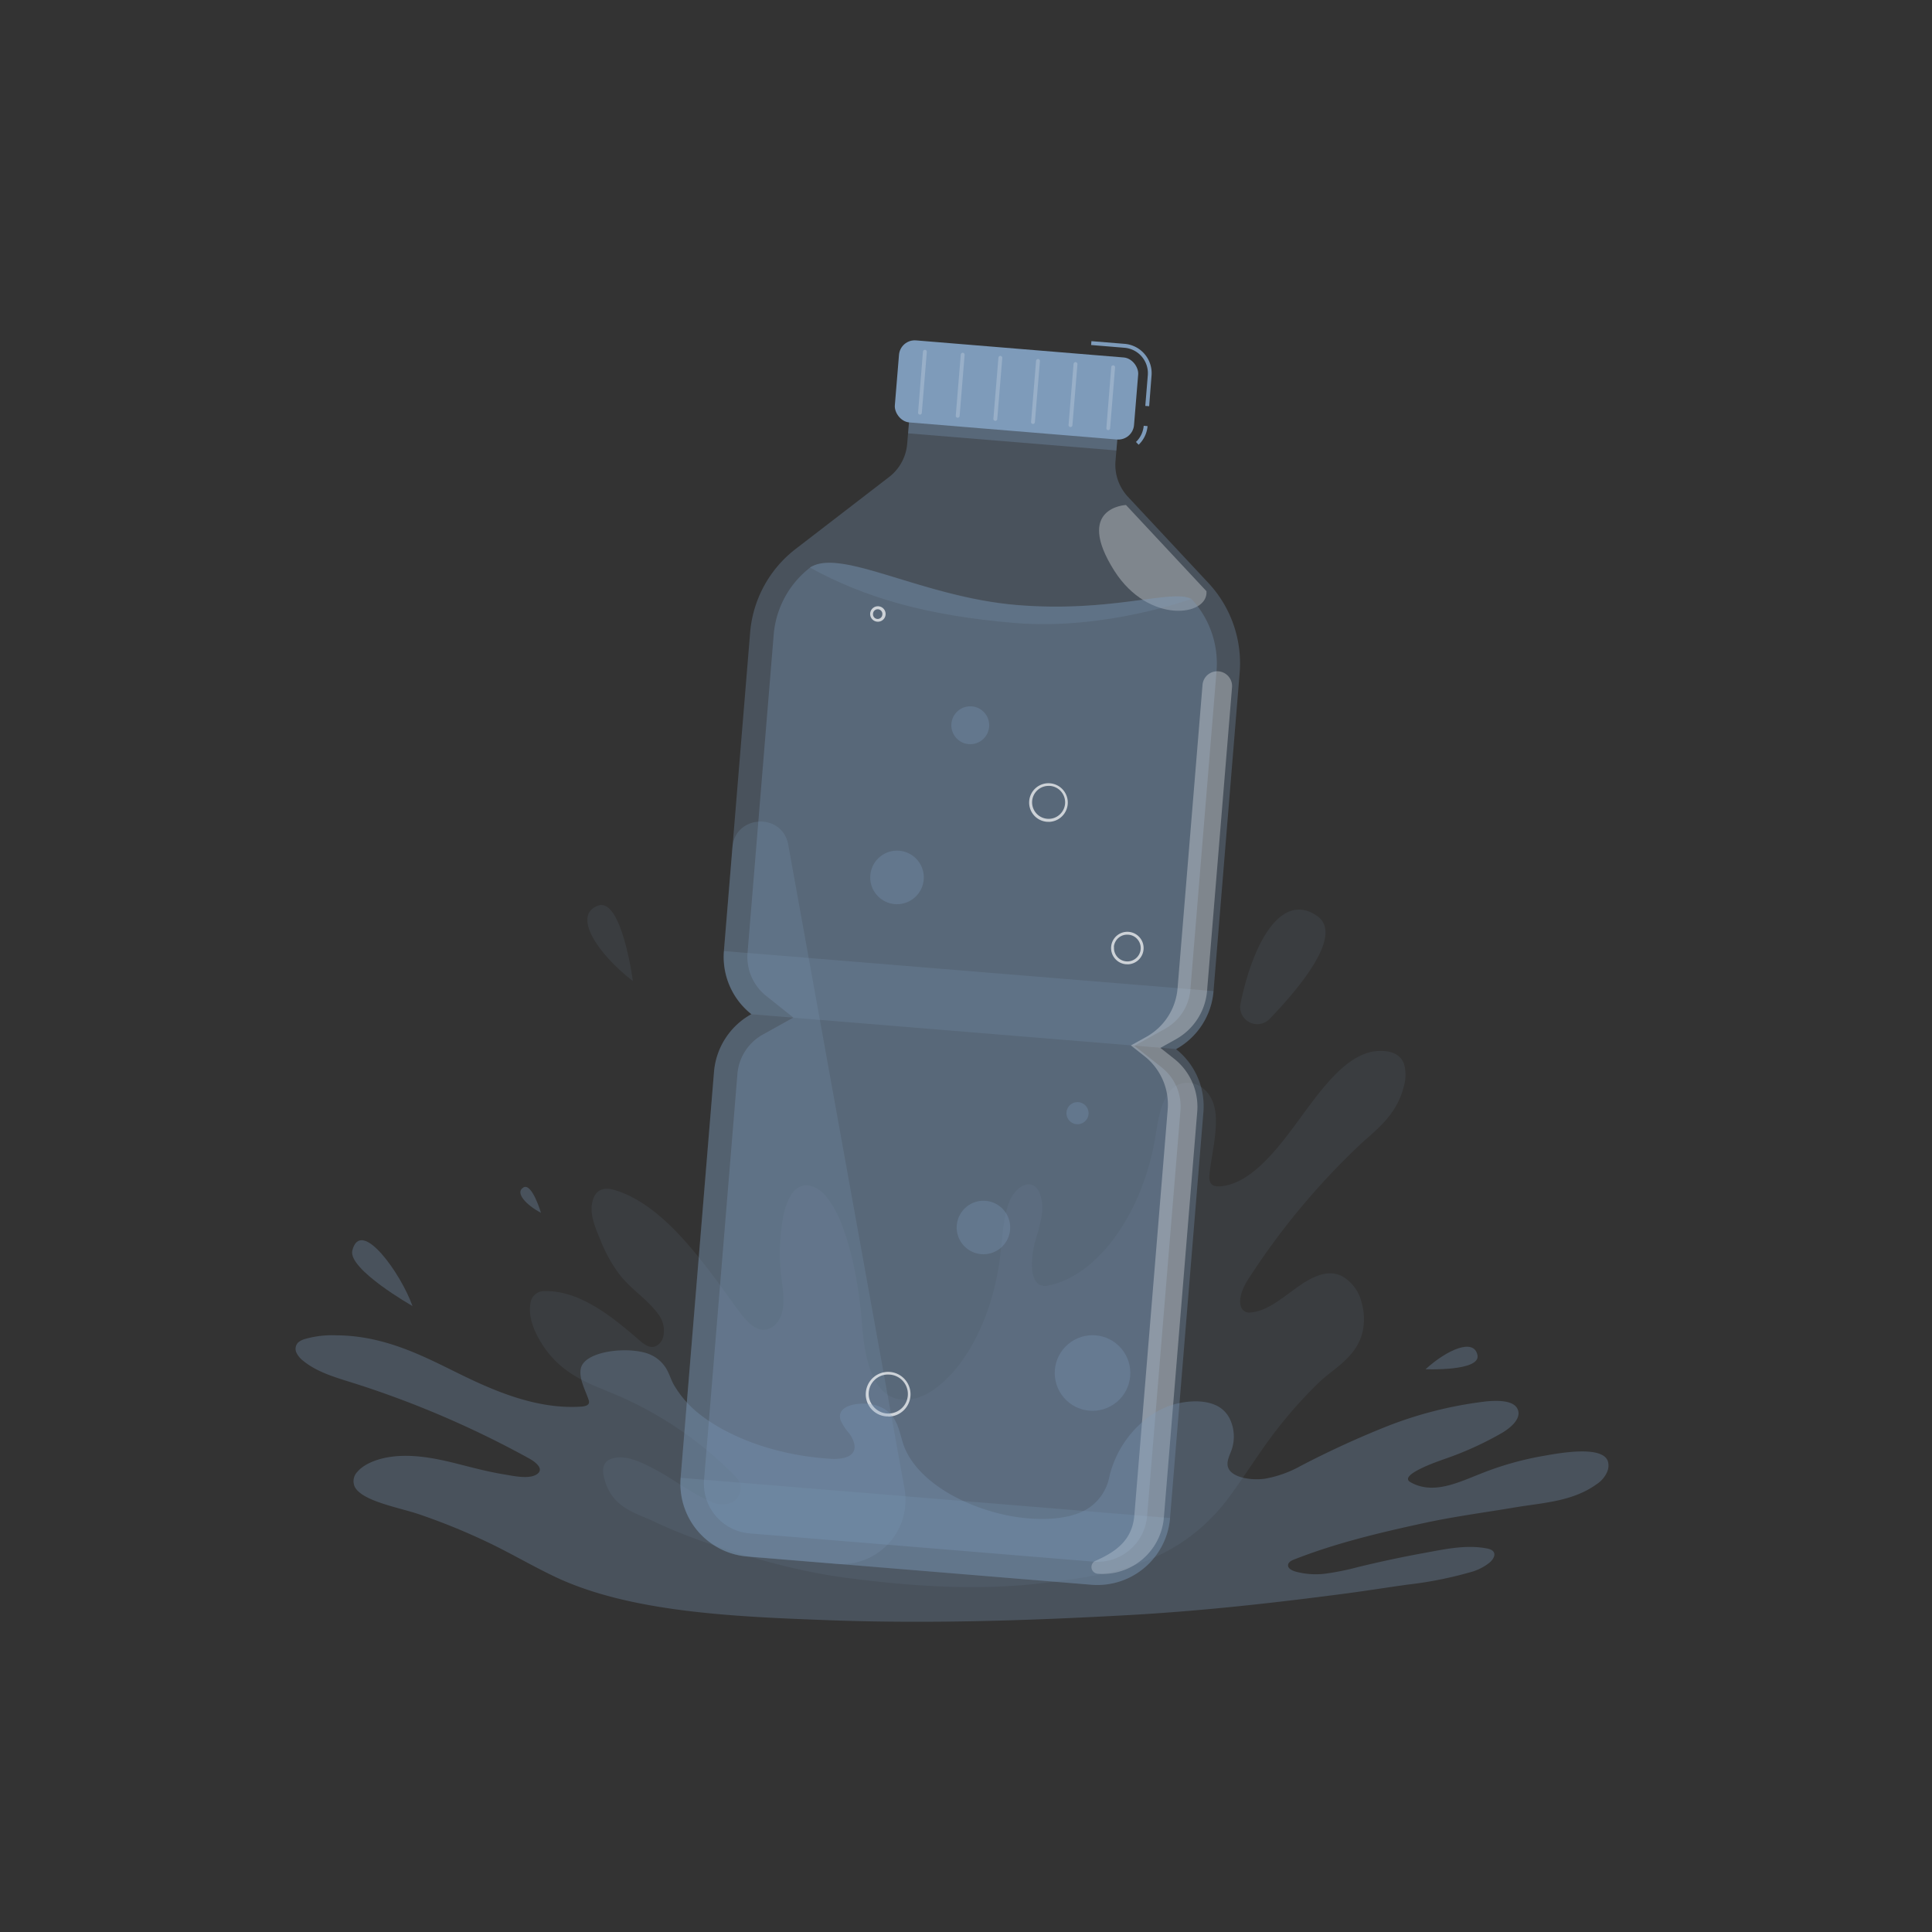 <svg xmlns="http://www.w3.org/2000/svg" viewBox="0 0 500 500"><rect x="0" y="0" width="500" height="500" fill="#333333" stroke="none"/><g id="freepik--splash-1--inject-1"><path d="M137.3,337.21a3.56,3.56,0,0,1,3.8-3.07c8.56-.12,16.57,5.92,24,12.41,1.65,1.43,3.44,2.92,5.29,1.41a3.73,3.73,0,0,0,1.2-1.82,6.72,6.72,0,0,0,0-3.56,7.63,7.63,0,0,0-1.35-2.64c-3.23-4.25-7.16-6.3-10.35-10.69a38.71,38.71,0,0,1-4.41-8.09c-1-2.53-3-6.6-2.2-10,.89-4.09,3.94-3.73,5.79-3.18,5.85,1.75,11.31,5.92,16.27,11.11,5.29,5.52,10.08,12.17,14.85,18.79,1.8,2.5,3.7,5.09,6,6s5.21-.57,6.18-4.19-.17-7.78-.41-11.38a52.62,52.62,0,0,1,.62-12.86,17.48,17.48,0,0,1,2.23-6.35c2.58-3.79,6.4-2.46,8.9.4a26.39,26.39,0,0,1,4.36,8c2.72,7.26,4.31,16.08,5,24.86.38,5.24,1.18,10.71,3.34,14.79,3.49,6.58,10,6.05,15.05,2.6,8.79-6,15.57-19.56,17.38-34.72.59-4.94.74-10.27,2.54-14.42,1.57-3.58,5.6-6,7.57-2.14a10.9,10.9,0,0,1,.64,6.1,42.91,42.91,0,0,1-1.49,6c-1,3.4-2,9.78.7,11.76a3.23,3.23,0,0,0,2.71.3c8.84-1.83,17.06-10.16,22.46-21.77a68.53,68.53,0,0,0,4.46-13.61c.65-2.85.92-5.93,1.64-8.77a16.16,16.16,0,0,1,2.74-6.19c3.44-4.12,11.38-2.18,11.83,6.65C314.89,294,313.53,299,313,304c-.31,3.13,1.62,3.1,3.06,3,6.9-.7,13-7.66,18.41-14.9,6.43-8.61,13.55-19.79,22.33-20.11,2-.08,5.33.18,6.53,3.27a10.29,10.29,0,0,1,0,5.8c-1.78,7.38-7,11.2-11,14.84a187,187,0,0,0-29.53,35.55c-1.27,2-2.58,5.29-1.37,7.26a2.2,2.2,0,0,0,2.25.95c4.13-.31,8-3.6,11.77-6.32s8.05-5.1,12-3a10.73,10.73,0,0,1,4.91,6.65,15.69,15.69,0,0,1,.33,7.44c-1.45,6.79-7.72,9.85-11.17,13.19a115.56,115.56,0,0,0-13,14.89c-3.6,4.93-7,10.33-10.6,15.18-13,17.32-31,19.89-47,21.9-17.41,2.18-34.86,1-52.17-1.28-12.59-1.68-25-5.27-37.29-9.52-4.22-1.53-8.41-3.2-12.55-5.18-4.45-2.12-11-3.43-12.71-11.77-.36-1.8.06-3.26,1.25-3.94,3.69-2.09,8.95.71,12.42,2.56,4.79,2.56,9.33,6.21,14.25,8.19a6.57,6.57,0,0,0,5.12.26,3.82,3.82,0,0,0,1.89-1.72,4.64,4.64,0,0,0,.36-3.3,4,4,0,0,0-1-1.57A95.32,95.32,0,0,0,159.49,361c-3.75-1.61-7.58-2.93-11.19-5.21a25.17,25.17,0,0,1-7.4-7C139.15,346.25,136.45,341.5,137.3,337.21Z" style="fill:#7E9BBA;opacity:0.1"></path><path d="M328.57,263.7a4.43,4.43,0,0,1-7.52-4C324.5,243,332,230.78,340.92,237.09,347.58,241.8,337.14,254.8,328.57,263.7Z" style="fill:#7E9BBA;opacity:0.1"></path><path d="M163.79,253.91c-9.23-7.16-15.68-17-9.1-19.51C160.91,232,163.79,253.91,163.79,253.91Z" style="fill:#7E9BBA;opacity:0.1"></path></g><g id="freepik--bottle-of-water--inject-1"><path d="M304.37,271.52a18.87,18.87,0,0,0,9.69-15l6.76-82.35a30.46,30.46,0,0,0-8.09-23.3L291.9,128.56a12.13,12.13,0,0,1-3.21-9.24l1-12.06-53.91-4.42-1,12a12.1,12.1,0,0,1-4.67,8.6l-24.2,18.63a30.46,30.46,0,0,0-11.78,21.66l-6.77,82.35a18.87,18.87,0,0,0,7.11,16.36,18.84,18.84,0,0,0-9.68,15l-8.63,105a18.88,18.88,0,0,0,17.28,20.37l89,7.32a18.88,18.88,0,0,0,20.37-17.28l8.63-105A18.87,18.87,0,0,0,304.37,271.52Z" style="fill:#7E9BBA;opacity:0.3"></path><rect x="257.68" y="82.66" width="9.33" height="54.08" transform="translate(131.53 362.19) rotate(-85.3)" style="fill:#7E9BBA;opacity:0.3"></rect><path d="M312.23,153,291.4,130.69s-13.43.59-3,17.05C297.29,161.67,312.78,159.5,312.23,153Z" style="fill:#fff;opacity:0.3"></path><path d="M176.17,382.45a18.88,18.88,0,0,0,17.28,20.37l89,7.32a18.89,18.89,0,0,0,20.37-17.28Z" style="fill:#7E9BBA;opacity:0.2"></path><path d="M308.34,155a24.52,24.52,0,0,1,6.5,18.72l-6.76,82.35a12.89,12.89,0,0,1-6.62,10.22l-7.87,4.36,7.05,5.59a12.89,12.89,0,0,1,4.86,11.17l-8.63,105A12.9,12.9,0,0,1,283,404.16l-89-7.32a12.91,12.91,0,0,1-11.79-13.9l8.63-105a12.86,12.86,0,0,1,6.61-10.22l7.87-4.37-7-5.58a12.89,12.89,0,0,1-4.86-11.17l6.77-82.35a24.51,24.51,0,0,1,9.47-17.4c8-5.17,29,7.7,53.59,9.72S303.2,152.36,308.34,155Z" style="fill:#7E9BBA;opacity:0.3"></path><path d="M263.18,156.6c-24.58-2-45.6-14.91-53.6-9.73,14,7.7,30,12.46,53.21,14.37S308.34,155,308.34,155C303.2,152.36,287.76,158.62,263.18,156.6Z" style="fill:#7E9BBA;opacity:0.2"></path><path d="M187.37,246.13a18.87,18.87,0,0,0,7.11,16.36l109.89,9a18.87,18.87,0,0,0,9.69-15Z" style="fill:#7E9BBA;opacity:0.2"></path><path d="M297.4,105.13l-1-.08.65-7.93A6.6,6.6,0,0,0,291,90l-8.62-.71.08-1,8.62.7a7.61,7.61,0,0,1,6.94,8.19Z" style="fill:#7E9BBA"></path><path d="M294.68,115.1l-.69-.72a6.6,6.6,0,0,0,2-4.19l1,.09A7.59,7.59,0,0,1,294.68,115.1Z" style="fill:#7E9BBA"></path><rect x="232.02" y="90.26" width="62.11" height="21.3" rx="4.09" transform="translate(9.15 -21.21) rotate(4.7)" style="fill:#7E9BBA"></rect><path d="M238.06,107.31h0a.5.5,0,0,1-.46-.54L238.86,91a.51.51,0,0,1,.54-.46.5.5,0,0,1,.46.54l-1.3,15.81A.49.49,0,0,1,238.06,107.31Z" style="fill:#fff;opacity:0.2"></path><path d="M247.81,108.11h0a.5.5,0,0,1-.46-.54l1.3-15.81a.51.51,0,0,1,.54-.46.5.5,0,0,1,.45.54l-1.29,15.81A.5.5,0,0,1,247.81,108.11Z" style="fill:#fff;opacity:0.2"></path><path d="M257.55,108.91h0a.5.5,0,0,1-.46-.54l1.3-15.81a.52.52,0,0,1,.54-.46.51.51,0,0,1,.46.54l-1.3,15.82A.49.49,0,0,1,257.55,108.91Z" style="fill:#fff;opacity:0.2"></path><path d="M267.3,109.72h0a.5.5,0,0,1-.46-.54l1.3-15.81a.52.52,0,0,1,.54-.46.5.5,0,0,1,.45.54l-1.3,15.82A.5.5,0,0,1,267.3,109.72Z" style="fill:#fff;opacity:0.2"></path><path d="M277,110.52h0a.5.5,0,0,1-.46-.53l1.3-15.82a.54.54,0,0,1,.54-.46.51.51,0,0,1,.46.54l-1.3,15.82A.5.5,0,0,1,277,110.52Z" style="fill:#fff;opacity:0.2"></path><path d="M286.79,111.32h0a.51.51,0,0,1-.46-.54L287.59,95a.49.49,0,0,1,.54-.45.49.49,0,0,1,.45.53l-1.29,15.82A.52.52,0,0,1,286.79,111.32Z" style="fill:#fff;opacity:0.2"></path><path d="M204,218.63c-1.52-8.41-13.77-7.82-14.47.7l-2.2,26.8a18.87,18.87,0,0,0,7.11,16.36,18.84,18.84,0,0,0-9.68,15l-8.63,105a18.88,18.88,0,0,0,17.28,20.37l23,1.89a16.59,16.59,0,0,0,17.68-19.48Z" style="fill:#7E9BBA;opacity:0.2"></path><circle cx="282.75" cy="355.31" r="9.78" transform="translate(-162.71 267.23) rotate(-40.3)" style="fill:#7E9BBA;opacity:0.3"></circle><path d="M261.41,318.24a6.92,6.92,0,1,1-6.33-7.46A6.91,6.91,0,0,1,261.41,318.24Z" style="fill:#7E9BBA;opacity:0.3"></path><path d="M232.48,234a6.93,6.93,0,1,1,6.59-7.25A6.94,6.94,0,0,1,232.48,234Z" style="fill:#7E9BBA;opacity:0.3"></path><path d="M251.35,192.59a4.9,4.9,0,1,1,4.65-5.13A4.91,4.91,0,0,1,251.35,192.59Z" style="fill:#7E9BBA;opacity:0.3"></path><path d="M281.71,288.33a2.86,2.86,0,1,1-2.62-3.09A2.87,2.87,0,0,1,281.71,288.33Z" style="fill:#7E9BBA;opacity:0.3"></path><path d="M229.91,366.57l-.48,0a5.81,5.81,0,0,1-4-2,5.74,5.74,0,0,1-1.35-4.22l.37,0-.37,0a5.79,5.79,0,1,1,5.78,6.27Zm0-10.84a5,5,0,0,0-3.84,8.31,5,5,0,0,0,3.43,1.76,5,5,0,1,0,.83-10.05Z" style="fill:#fff;opacity:0.7"></path><path d="M291.76,249.55l-.35,0a4.21,4.21,0,0,1-3.85-4.53h0a4.21,4.21,0,1,1,4.2,4.55Zm-3.45-4.49a3.46,3.46,0,1,0,6.08-1.95A3.39,3.39,0,0,0,292,241.9a3.45,3.45,0,0,0-3.73,3.16Z" style="fill:#fff;opacity:0.7"></path><path d="M227.15,160.89H227a2,2,0,0,1-1.8-2.11h0a2,2,0,1,1,2,2.12Zm-1.21-2.06a1.21,1.21,0,1,0,2.41.2,1.21,1.21,0,1,0-2.41-.2Z" style="fill:#fff;opacity:0.7"></path><path d="M271.37,212.68l-.42,0a5,5,0,0,1-4.59-5.41h0a5,5,0,1,1,5,5.43Zm0-9.29a4.22,4.22,0,0,0-2.75,1,4.28,4.28,0,0,0-1.5,2.91h0a4.27,4.27,0,0,0,3.91,4.6,4.2,4.2,0,0,0,3.11-1,4.26,4.26,0,0,0,1.5-2.9,4.31,4.31,0,0,0-1-3.12,4.23,4.23,0,0,0-2.91-1.49Zm-4.62,3.89h0Z" style="fill:#fff;opacity:0.7"></path><path d="M312.39,256.4l6.46-78.53a3.83,3.83,0,0,0-3.51-4.13h0a3.83,3.83,0,0,0-4.13,3.51l-6.46,78.53a15.86,15.86,0,0,1-8.15,12.6l-3.93,2.18,3.53,2.79a15.9,15.9,0,0,1,6,13.76l-8.63,105c-.52,6.3-4.48,9.37-10.05,11.82a1.75,1.75,0,0,0,.56,3.35h0a15.89,15.89,0,0,0,17.13-14.54l8.63-105a15.86,15.86,0,0,0-6-13.76l-3.53-2.79,3.93-2.19A15.83,15.83,0,0,0,312.39,256.4Z" style="fill:#fff;opacity:0.3"></path></g><g id="freepik--splash-2--inject-1"><path d="M416.19,378.44c-1.08-4.9-14.56-2-17.35-1.55A80.78,80.78,0,0,0,383,381.47c-5.63,2.2-12.17,5.45-18,2.1-3.37-1.95,8.33-5.78,9.39-6.17a85.48,85.48,0,0,0,14.34-6.57c1.85-1.1,5.43-3.73,3.89-6.41-1.28-2.21-5.87-2-8.66-1.66A103.08,103.08,0,0,0,359.27,369a241.72,241.72,0,0,0-22.66,10.38,29.46,29.46,0,0,1-9.19,3.3c-3.52.5-7.83-.24-9.22-2.2s.4-4.22.81-6.18a10.55,10.55,0,0,0-.69-7,7.44,7.44,0,0,0-3.25-3.42c-3.81-2-9.57-1.26-13.4.32a22,22,0,0,0-6.69,4.42,27,27,0,0,0-7.88,13.55,12.6,12.6,0,0,1-5.3,8.07c-5.36,3.61-15.18,3.4-22.69,1.59C246,388.66,236,381.39,233.59,373.18c-1.17-3.91-1.74-7.95-7-9.52-3.4-1-10.52-.31-9,4a13.6,13.6,0,0,0,2.14,3.25c1.39,1.83,2.87,5.28-1.26,6.39a12.79,12.79,0,0,1-4.07.19c-13.28-.89-25.5-5.32-33.42-11.56a26.92,26.92,0,0,1-6.46-7.33c-.94-1.55-1.28-3.21-2.31-4.75a9.1,9.1,0,0,0-4-3.32c-5.1-2.2-17.08-1.06-17.92,3.75-.45,2.6,1.17,5.42,2,7.89a1.46,1.46,0,0,1,.1,1c-.24.63-1.19.81-2,.86-10.71.71-21.1-3.45-30.09-7.79-9.52-4.6-20-10.59-33.23-10.66a25.66,25.66,0,0,0-8.11.94,4.51,4.51,0,0,0-1.82.94,2.33,2.33,0,0,0-.44,2.58,5.92,5.92,0,0,0,1.86,2.21c4,3.26,9.6,4.58,14.71,6.26a252.08,252.08,0,0,1,43.78,19c1.41.79,3.91,2.62,1.93,4s-6,.48-8.37.09c-4.3-.7-8.43-1.81-12.62-2.87-5.54-1.39-12-2.67-18-1.51-3.17.61-6,1.91-7.49,3.67a3.47,3.47,0,0,0-.64,4c2.06,3.67,11.45,5.26,16.58,7a165.51,165.51,0,0,1,19.23,7.94c5.33,2.63,10.28,5.52,15.68,8.11,19.29,9.26,46.23,10.44,70.32,11.34,26.15,1,52.42.15,78.5-1.3,19-1.06,37.65-3.15,56.27-5.6,5.35-.71,10.67-1.57,16-2.3a100.23,100.23,0,0,0,16-3.17,13.52,13.52,0,0,0,5.15-2.58c1.43-1.32,1.88-3.06-.68-3.57-5.36-1.07-10.88.15-16.12,1.11q-8.82,1.6-17.48,3.72a66.44,66.44,0,0,1-8,1.63,19.92,19.92,0,0,1-8.11-.52c-.86-.27-1.8-.75-1.85-1.51s.67-1.24,1.41-1.53c10.79-4.27,22.25-7,33.79-9.5,7.83-1.7,15.8-2.74,23.69-4.07,7.19-1.2,14.77-1.49,21-6a7.21,7.21,0,0,0,2.75-3.31A4.07,4.07,0,0,0,416.19,378.44Z" style="fill:#7E9BBA;opacity:0.3"></path><path d="M106.75,338c-2.93-8.34-13.37-23.09-15.57-14.37C90,328.48,106.75,338,106.75,338Z" style="fill:#7E9BBA;opacity:0.3"></path><path d="M368.93,354.36c5.58-5.09,12.54-8.13,13.44-3.65C383.21,354.94,368.93,354.36,368.93,354.36Z" style="fill:#7E9BBA;opacity:0.3"></path><path d="M140,313.87c-3.82-2-6.8-5.21-4.56-6.55S140,313.87,140,313.87Z" style="fill:#7E9BBA;opacity:0.3"></path></g></svg>